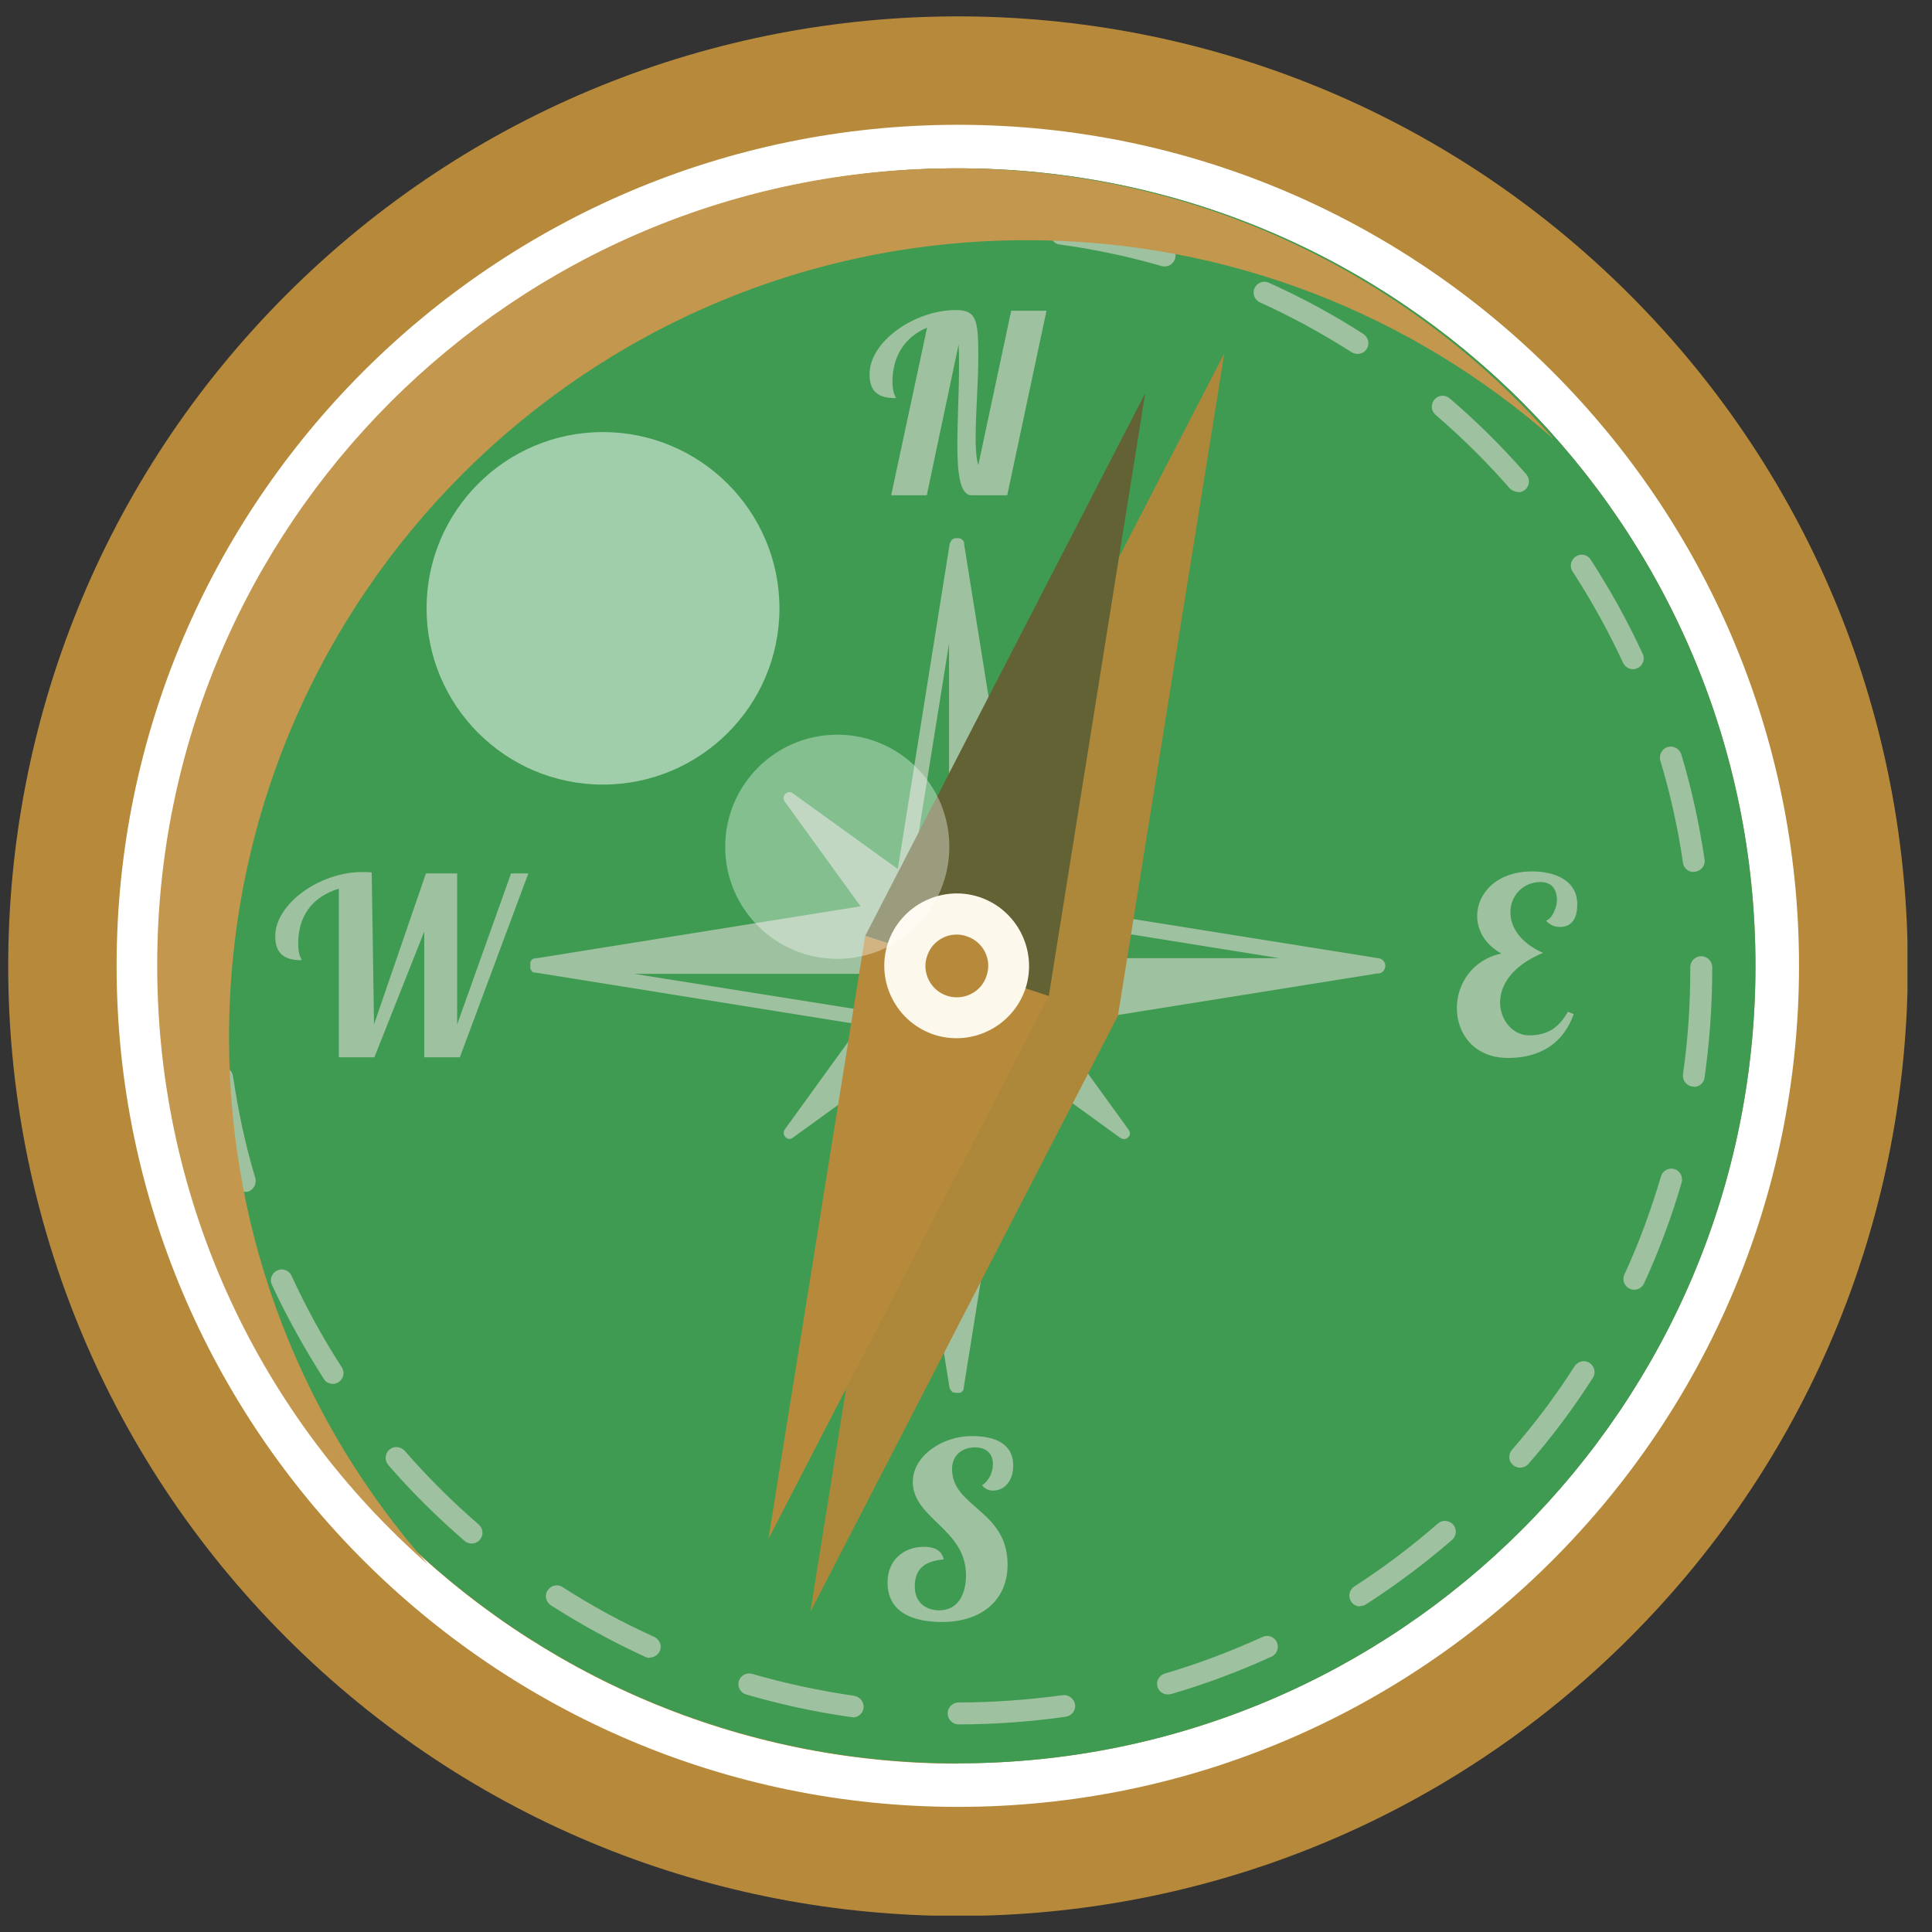 <svg width="59" height="59" viewBox="0 0 59 59" fill="none" xmlns="http://www.w3.org/2000/svg">
<rect x="0" y="0" width="59" height="59" fill="#333333" stroke="none"/>
<g clip-path="url(#clip0_2738_8561)">
<path d="M49.765 50.015C61.093 38.688 61.093 20.323 49.765 8.996C38.438 -2.332 20.073 -2.332 8.746 8.996C-2.581 20.323 -2.581 38.688 8.746 50.015C20.073 61.342 38.438 61.342 49.765 50.015Z" fill="#B78A3B"/>
<path d="M29.255 3.811C15.087 3.811 3.561 15.338 3.561 29.495C3.561 43.652 15.077 55.179 29.255 55.179C43.432 55.179 54.939 43.652 54.939 29.495C54.939 15.338 43.412 3.811 29.255 3.811ZM29.255 53.859C15.798 53.859 4.891 42.952 4.891 29.505C4.891 16.059 15.798 5.141 29.255 5.141C42.711 5.141 53.608 16.049 53.608 29.495C53.608 42.941 42.701 53.849 29.255 53.849V53.859Z" fill="white"/>
<path d="M53.61 29.495C53.61 42.951 42.703 53.849 29.256 53.849C15.81 53.849 4.893 42.951 4.893 29.495C4.893 16.038 15.8 5.141 29.256 5.141C42.713 5.141 53.61 16.049 53.61 29.495Z" fill="#3F9B52"/>
<path d="M29.275 52.66C29.092 52.66 28.94 52.508 28.94 52.325C28.94 52.143 29.092 51.99 29.275 51.99C30.342 51.99 31.408 51.909 32.454 51.767C32.627 51.746 32.799 51.868 32.83 52.051C32.86 52.234 32.728 52.397 32.545 52.427C31.469 52.579 30.362 52.66 29.265 52.66H29.275ZM26.046 52.437C26.046 52.437 26.015 52.437 25.995 52.437C24.908 52.285 23.832 52.051 22.786 51.746C22.613 51.696 22.511 51.513 22.562 51.34C22.613 51.168 22.796 51.066 22.968 51.117C23.984 51.411 25.04 51.635 26.086 51.787C26.269 51.818 26.391 51.98 26.371 52.163C26.35 52.325 26.208 52.447 26.046 52.447V52.437ZM35.663 51.746C35.521 51.746 35.389 51.655 35.348 51.513C35.298 51.34 35.399 51.157 35.572 51.107C36.587 50.812 37.593 50.426 38.558 49.989C38.72 49.908 38.923 49.99 38.994 50.152C39.066 50.315 38.994 50.518 38.832 50.589C37.837 51.046 36.801 51.432 35.755 51.736C35.724 51.736 35.694 51.746 35.663 51.746ZM19.84 50.629C19.84 50.629 19.749 50.629 19.708 50.599C18.713 50.142 17.748 49.614 16.824 49.025C16.672 48.923 16.621 48.72 16.723 48.568C16.824 48.415 17.027 48.365 17.18 48.466C18.073 49.045 19.018 49.553 19.983 49.989C20.145 50.071 20.226 50.264 20.145 50.426C20.084 50.548 19.973 50.619 19.84 50.619V50.629ZM41.533 49.055C41.422 49.055 41.32 49.004 41.259 48.903C41.158 48.751 41.208 48.547 41.361 48.446C42.244 47.877 43.108 47.227 43.91 46.526C44.052 46.404 44.255 46.425 44.377 46.557C44.499 46.699 44.478 46.902 44.346 47.024C43.514 47.745 42.63 48.405 41.716 48.994C41.665 49.035 41.594 49.045 41.533 49.045V49.055ZM14.397 47.136C14.316 47.136 14.245 47.105 14.184 47.054C13.351 46.333 12.569 45.562 11.858 44.739C11.736 44.597 11.756 44.394 11.888 44.272C12.031 44.15 12.234 44.17 12.356 44.302C13.056 45.105 13.808 45.856 14.62 46.557C14.762 46.679 14.773 46.882 14.651 47.024C14.58 47.105 14.488 47.136 14.397 47.136ZM46.418 44.82C46.337 44.82 46.266 44.79 46.205 44.739C46.063 44.617 46.053 44.414 46.175 44.272C46.875 43.469 47.515 42.616 48.084 41.723C48.185 41.57 48.389 41.52 48.541 41.621C48.693 41.723 48.744 41.926 48.642 42.078C48.053 43.002 47.393 43.886 46.672 44.709C46.611 44.78 46.51 44.82 46.418 44.82ZM10.162 42.261C10.05 42.261 9.949 42.21 9.888 42.109C9.299 41.184 8.76 40.22 8.303 39.234C8.222 39.072 8.303 38.869 8.466 38.798C8.628 38.717 8.832 38.798 8.903 38.96C9.349 39.925 9.857 40.859 10.436 41.753C10.538 41.906 10.497 42.109 10.335 42.21C10.274 42.251 10.213 42.261 10.152 42.261H10.162ZM49.912 39.387C49.912 39.387 49.821 39.387 49.77 39.356C49.607 39.285 49.526 39.082 49.607 38.92C50.054 37.955 50.42 36.95 50.724 35.924C50.775 35.751 50.958 35.65 51.131 35.7C51.303 35.751 51.405 35.934 51.354 36.117C51.049 37.163 50.663 38.199 50.206 39.194C50.145 39.316 50.034 39.387 49.902 39.387H49.912ZM7.471 36.391C7.328 36.391 7.196 36.3 7.156 36.157C6.841 35.111 6.607 34.025 6.455 32.948C6.425 32.765 6.557 32.603 6.739 32.572C6.912 32.552 7.085 32.674 7.115 32.857C7.268 33.903 7.491 34.959 7.796 35.974C7.846 36.147 7.745 36.34 7.572 36.391C7.542 36.391 7.511 36.401 7.481 36.401L7.471 36.391ZM51.73 33.182C51.73 33.182 51.699 33.182 51.679 33.182C51.496 33.151 51.374 32.989 51.395 32.806C51.547 31.76 51.618 30.683 51.618 29.627V29.536C51.618 29.353 51.77 29.201 51.953 29.201C52.136 29.201 52.288 29.353 52.288 29.536V29.627C52.288 30.724 52.207 31.821 52.055 32.907C52.035 33.07 51.892 33.192 51.73 33.192V33.182ZM6.536 29.983C6.354 29.983 6.201 29.861 6.201 29.678V29.627C6.201 28.54 6.272 27.464 6.425 26.398C6.455 26.215 6.618 26.093 6.8 26.113C6.983 26.134 7.105 26.306 7.085 26.489C6.943 27.525 6.871 28.571 6.871 29.627C6.871 29.81 6.719 29.983 6.536 29.983ZM51.72 26.631C51.557 26.631 51.415 26.509 51.395 26.347C51.242 25.291 51.009 24.244 50.704 23.229C50.653 23.056 50.755 22.863 50.928 22.812C51.11 22.762 51.283 22.863 51.344 23.036C51.659 24.082 51.892 25.159 52.055 26.245C52.085 26.428 51.953 26.59 51.77 26.621C51.75 26.621 51.74 26.621 51.72 26.621V26.631ZM7.44 23.605C7.44 23.605 7.379 23.605 7.349 23.595C7.176 23.544 7.075 23.361 7.125 23.188C7.43 22.142 7.816 21.106 8.273 20.101C8.344 19.938 8.547 19.857 8.71 19.938C8.872 20.009 8.953 20.213 8.872 20.375C8.435 21.34 8.06 22.345 7.765 23.371C7.725 23.513 7.593 23.615 7.45 23.615L7.44 23.605ZM49.871 20.436C49.749 20.436 49.627 20.365 49.567 20.243C49.12 19.278 48.602 18.344 48.023 17.45C47.921 17.298 47.972 17.095 48.124 16.993C48.277 16.892 48.48 16.932 48.581 17.095C49.17 18.009 49.709 18.974 50.166 19.969C50.247 20.131 50.166 20.334 50.003 20.406C49.953 20.426 49.912 20.436 49.861 20.436H49.871ZM10.111 17.724C10.05 17.724 9.989 17.704 9.928 17.674C9.776 17.572 9.735 17.369 9.827 17.217C10.416 16.293 11.076 15.409 11.797 14.586C11.919 14.444 12.122 14.434 12.264 14.556C12.406 14.678 12.416 14.881 12.295 15.023C11.604 15.825 10.964 16.689 10.385 17.582C10.324 17.684 10.213 17.735 10.101 17.735L10.111 17.724ZM46.357 15.023C46.266 15.023 46.175 14.982 46.103 14.911C45.403 14.109 44.641 13.357 43.839 12.667C43.697 12.545 43.686 12.342 43.808 12.2C43.93 12.057 44.133 12.047 44.275 12.169C45.108 12.88 45.89 13.662 46.611 14.485C46.733 14.627 46.713 14.83 46.581 14.952C46.52 15.003 46.439 15.033 46.367 15.033L46.357 15.023ZM14.336 12.829C14.245 12.829 14.153 12.789 14.082 12.718C13.96 12.575 13.98 12.372 14.113 12.251C14.935 11.529 15.819 10.869 16.733 10.27C16.885 10.168 17.088 10.209 17.19 10.372C17.291 10.524 17.251 10.727 17.098 10.829C16.205 11.408 15.352 12.047 14.549 12.748C14.488 12.799 14.407 12.829 14.336 12.829ZM41.462 10.808C41.401 10.808 41.34 10.788 41.279 10.758C40.386 10.189 39.441 9.671 38.476 9.234C38.314 9.163 38.233 8.96 38.314 8.797C38.385 8.635 38.588 8.554 38.751 8.635C39.746 9.082 40.721 9.61 41.635 10.199C41.787 10.3 41.838 10.504 41.736 10.656C41.675 10.758 41.564 10.808 41.452 10.808H41.462ZM19.759 9.326C19.637 9.326 19.515 9.254 19.454 9.133C19.373 8.97 19.454 8.767 19.617 8.696C20.612 8.239 21.648 7.853 22.694 7.538C22.867 7.487 23.05 7.589 23.111 7.762C23.161 7.934 23.06 8.117 22.887 8.178C21.872 8.483 20.866 8.858 19.901 9.305C19.861 9.326 19.81 9.336 19.759 9.336V9.326ZM35.572 8.137C35.572 8.137 35.511 8.137 35.48 8.127C34.465 7.833 33.409 7.609 32.363 7.467C32.18 7.447 32.058 7.274 32.078 7.091C32.099 6.908 32.271 6.787 32.454 6.807C33.541 6.959 34.617 7.193 35.663 7.487C35.836 7.538 35.938 7.721 35.887 7.894C35.846 8.036 35.714 8.137 35.572 8.137ZM25.954 7.487C25.792 7.487 25.65 7.365 25.629 7.203C25.599 7.02 25.731 6.858 25.914 6.827C26.99 6.675 28.087 6.594 29.184 6.583C29.367 6.583 29.519 6.736 29.519 6.908C29.519 7.091 29.377 7.244 29.194 7.244C28.128 7.244 27.061 7.325 26.015 7.477C25.995 7.477 25.985 7.477 25.964 7.477L25.954 7.487Z" fill="#9EC19F"/>
<g style="mix-blend-mode:multiply">
<path d="M47.445 13.408C43.159 9.63 37.523 7.335 31.358 7.335C17.902 7.335 6.994 18.242 6.994 31.689C6.994 37.863 9.29 43.49 13.068 47.775C7.99 43.317 4.801 36.777 4.801 29.485C4.791 16.049 15.698 5.141 29.165 5.141C36.446 5.141 42.987 8.34 47.445 13.408Z" fill="#C3974D"/>
</g>
<path d="M42.083 29.261L32.17 27.677L34.486 24.478C34.537 24.407 34.527 24.316 34.466 24.244C34.405 24.183 34.303 24.173 34.232 24.224L31.033 26.54L29.449 16.658C29.449 16.658 29.449 16.607 29.439 16.587C29.439 16.587 29.439 16.567 29.439 16.556C29.439 16.556 29.439 16.536 29.418 16.526C29.418 16.516 29.408 16.495 29.388 16.485C29.367 16.465 29.347 16.455 29.327 16.445C29.317 16.445 29.296 16.435 29.276 16.435H29.256C29.256 16.435 29.246 16.435 29.235 16.435C29.225 16.435 29.215 16.435 29.215 16.435C29.205 16.435 29.195 16.435 29.195 16.435C29.174 16.435 29.154 16.435 29.144 16.445H29.124C29.103 16.455 29.093 16.465 29.073 16.485C29.063 16.485 29.053 16.485 29.063 16.495C29.043 16.516 29.032 16.536 29.022 16.567C29.022 16.577 29.002 16.587 29.002 16.607L27.418 26.54L24.208 24.224C24.137 24.173 24.046 24.183 23.985 24.244C23.914 24.305 23.914 24.407 23.965 24.478L26.28 27.677L16.398 29.261C16.398 29.261 16.348 29.261 16.327 29.272C16.327 29.272 16.307 29.272 16.297 29.272C16.297 29.272 16.277 29.272 16.266 29.292C16.256 29.292 16.236 29.312 16.226 29.322C16.226 29.322 16.216 29.322 16.226 29.343C16.206 29.363 16.195 29.373 16.195 29.393C16.195 29.393 16.195 29.414 16.195 29.434C16.195 29.434 16.195 29.444 16.195 29.454C16.195 29.454 16.195 29.475 16.195 29.485C16.195 29.485 16.195 29.505 16.195 29.515V29.536C16.195 29.546 16.195 29.566 16.195 29.576C16.195 29.596 16.216 29.617 16.226 29.627V29.647C16.236 29.657 16.256 29.678 16.266 29.678C16.266 29.688 16.287 29.698 16.297 29.698C16.297 29.698 16.317 29.698 16.327 29.698C16.348 29.698 16.368 29.708 16.398 29.708L26.28 31.293L23.965 34.492C23.914 34.563 23.924 34.654 23.985 34.725C24.046 34.796 24.147 34.796 24.208 34.746L27.407 32.43L28.992 42.352C28.992 42.352 28.992 42.383 29.012 42.403C29.012 42.434 29.032 42.454 29.053 42.474C29.053 42.474 29.053 42.474 29.063 42.484C29.073 42.505 29.093 42.515 29.113 42.525C29.113 42.525 29.124 42.525 29.134 42.525C29.144 42.525 29.164 42.535 29.185 42.535C29.185 42.535 29.185 42.535 29.195 42.535C29.205 42.535 29.215 42.535 29.225 42.535C29.235 42.535 29.246 42.535 29.256 42.535H29.276C29.286 42.535 29.306 42.535 29.317 42.535C29.337 42.535 29.357 42.515 29.367 42.505C29.367 42.505 29.378 42.505 29.378 42.495C29.388 42.484 29.408 42.464 29.408 42.454C29.418 42.454 29.428 42.434 29.428 42.423C29.428 42.423 29.428 42.403 29.428 42.393C29.439 42.373 29.439 42.352 29.439 42.322L31.023 32.44L34.222 34.756C34.222 34.756 34.293 34.786 34.324 34.786C34.415 34.786 34.506 34.705 34.506 34.614C34.506 34.563 34.476 34.512 34.445 34.471L32.16 31.313L42.052 29.729H42.062C42.062 29.729 42.083 29.729 42.093 29.729C42.204 29.729 42.306 29.617 42.306 29.495C42.306 29.373 42.204 29.261 42.072 29.261H42.083ZM27.824 26.865L28.982 19.654V28.926L27.702 27.647L27.834 26.855L27.824 26.865ZM27.357 31.018L26.564 30.886L19.364 29.739H28.646L27.367 31.018H27.357ZM30.606 32.146L29.459 39.356V30.074L30.738 31.343L30.606 32.136V32.146ZM29.784 29.261L31.074 27.982L31.856 28.104L39.066 29.261H29.784Z" fill="#9EC19F"/>
<path d="M29.581 11.601C29.581 11.601 29.581 11.53 29.561 11.509C29.561 11.519 29.571 11.53 29.571 11.55V11.601H29.581Z" fill="#F7EDCB"/>
<path d="M29.581 47.4V47.451C29.581 47.451 29.571 47.481 29.561 47.491C29.571 47.461 29.581 47.43 29.581 47.4Z" fill="#F7EDCB"/>
<path d="M11.351 29.17C11.351 29.17 11.28 29.17 11.26 29.19C11.27 29.19 11.29 29.18 11.3 29.18H11.351V29.17Z" fill="#F7EDCB"/>
<path d="M11.351 29.83H11.3C11.3 29.83 11.27 29.82 11.26 29.81C11.29 29.82 11.321 29.83 11.351 29.83Z" fill="#F7EDCB"/>
<path d="M31.958 9.488L30.759 15.125H29.672C29.317 15.125 29.236 14.464 29.236 13.591C29.236 12.85 29.287 11.966 29.287 11.184C29.287 10.95 29.287 10.727 29.276 10.514L28.302 15.125H27.215L28.312 10.006C27.651 10.28 27.255 10.859 27.255 11.651C27.255 12.037 27.357 12.098 27.357 12.159C26.839 12.159 26.555 11.976 26.555 11.428C26.555 10.422 27.936 9.468 29.195 9.468C29.825 9.468 29.876 9.793 29.876 10.869C29.876 11.661 29.794 12.647 29.794 13.378C29.794 13.723 29.815 14.018 29.876 14.2L30.881 9.488H31.968H31.958Z" fill="#9EC19F"/>
<path d="M30.323 45.521C30.201 45.521 30.079 45.47 29.988 45.358C30.191 45.237 30.323 44.962 30.323 44.709C30.323 44.444 30.171 44.201 29.774 44.201C29.378 44.201 29.074 44.444 29.074 44.861C29.074 46.039 30.77 46.11 30.77 47.786C30.77 48.852 29.988 49.533 28.769 49.533C28.17 49.533 27.104 49.401 27.104 48.324C27.104 47.613 27.632 47.237 28.21 47.237C28.546 47.237 28.759 47.349 28.82 47.623C28.21 47.674 27.936 47.928 27.936 48.456C27.936 48.984 28.332 49.177 28.678 49.177C29.277 49.177 29.5 48.659 29.5 48.101C29.5 46.689 27.875 46.374 27.875 45.257C27.875 44.465 28.769 43.855 29.673 43.855C30.069 43.855 30.942 43.916 30.942 44.759C30.942 45.186 30.709 45.521 30.313 45.521H30.323Z" fill="#9EC19F"/>
<path d="M11.422 31.283L13.007 26.672H13.961V31.283L15.607 26.672H16.135L14.043 32.288H12.956V28.449L11.433 32.288H10.346V27.139C9.523 27.393 9.107 27.982 9.107 28.815C9.107 29.201 9.209 29.262 9.209 29.323C8.691 29.323 8.406 29.13 8.406 28.591C8.406 27.586 9.787 26.631 11.047 26.631C11.148 26.631 11.25 26.631 11.351 26.642L11.422 31.273V31.283Z" fill="#9EC19F"/>
<path d="M48.055 30.978C47.659 32.075 46.755 32.308 46.054 32.308C45.018 32.308 44.49 31.567 44.49 30.785C44.49 30.064 44.947 29.312 45.851 29.119C45.343 28.845 45.11 28.398 45.11 27.972C45.11 27.281 45.709 26.611 46.785 26.611C47.486 26.611 48.167 26.885 48.167 27.616C48.167 28.012 48.025 28.307 47.639 28.307C47.517 28.307 47.354 28.276 47.212 28.114C47.405 28.063 47.547 27.687 47.547 27.494C47.547 27.372 47.527 26.936 47.05 26.936C46.501 26.936 46.125 27.362 46.125 27.86C46.125 28.297 46.41 28.784 47.121 29.099C46.166 29.495 45.81 30.094 45.81 30.612C45.81 31.161 46.207 31.618 46.694 31.618C47.273 31.618 47.608 31.374 47.882 30.897L48.055 30.968V30.978Z" fill="#9EC19F"/>
<g style="mix-blend-mode:multiply">
<path d="M37.39 10.788L34.14 31.018L24.746 49.228L27.986 28.987L37.39 10.788Z" fill="#AD873A"/>
</g>
<path d="M26.422 28.581L34.973 12.007L32.028 30.419L26.422 28.581Z" fill="#636234"/>
<path d="M26.422 28.581L23.467 46.994L32.028 30.419L26.422 28.581Z" fill="#B78A3B"/>
<path d="M31.317 30.186C30.931 31.343 29.682 31.973 28.524 31.597C27.366 31.211 26.737 29.962 27.113 28.805C27.498 27.647 28.748 27.017 29.905 27.393C31.063 27.779 31.693 29.028 31.317 30.186Z" fill="#FCF8EB"/>
<path d="M30.128 29.8C29.966 30.308 29.418 30.572 28.92 30.409C28.422 30.247 28.138 29.698 28.311 29.201C28.473 28.693 29.021 28.419 29.519 28.591C30.027 28.754 30.301 29.302 30.128 29.8Z" fill="#B78A3B"/>
<path opacity="0.51" d="M23.803 18.577C23.803 21.553 21.386 23.96 18.41 23.96C15.434 23.96 13.027 21.543 13.027 18.577C13.027 15.612 15.434 13.195 18.41 13.195C21.386 13.195 23.803 15.612 23.803 18.577Z" fill="white"/>
<path opacity="0.36" d="M28.991 25.859C28.991 27.748 27.458 29.282 25.569 29.282C23.68 29.282 22.146 27.748 22.146 25.859C22.146 23.97 23.68 22.436 25.569 22.436C27.458 22.436 28.991 23.97 28.991 25.859Z" fill="white"/>
</g>
<defs>
<clipPath id="clip0_2738_8561">
<rect width="58" height="58" fill="white" transform="translate(0.25 0.5)"/>
</clipPath>
</defs>
</svg>
